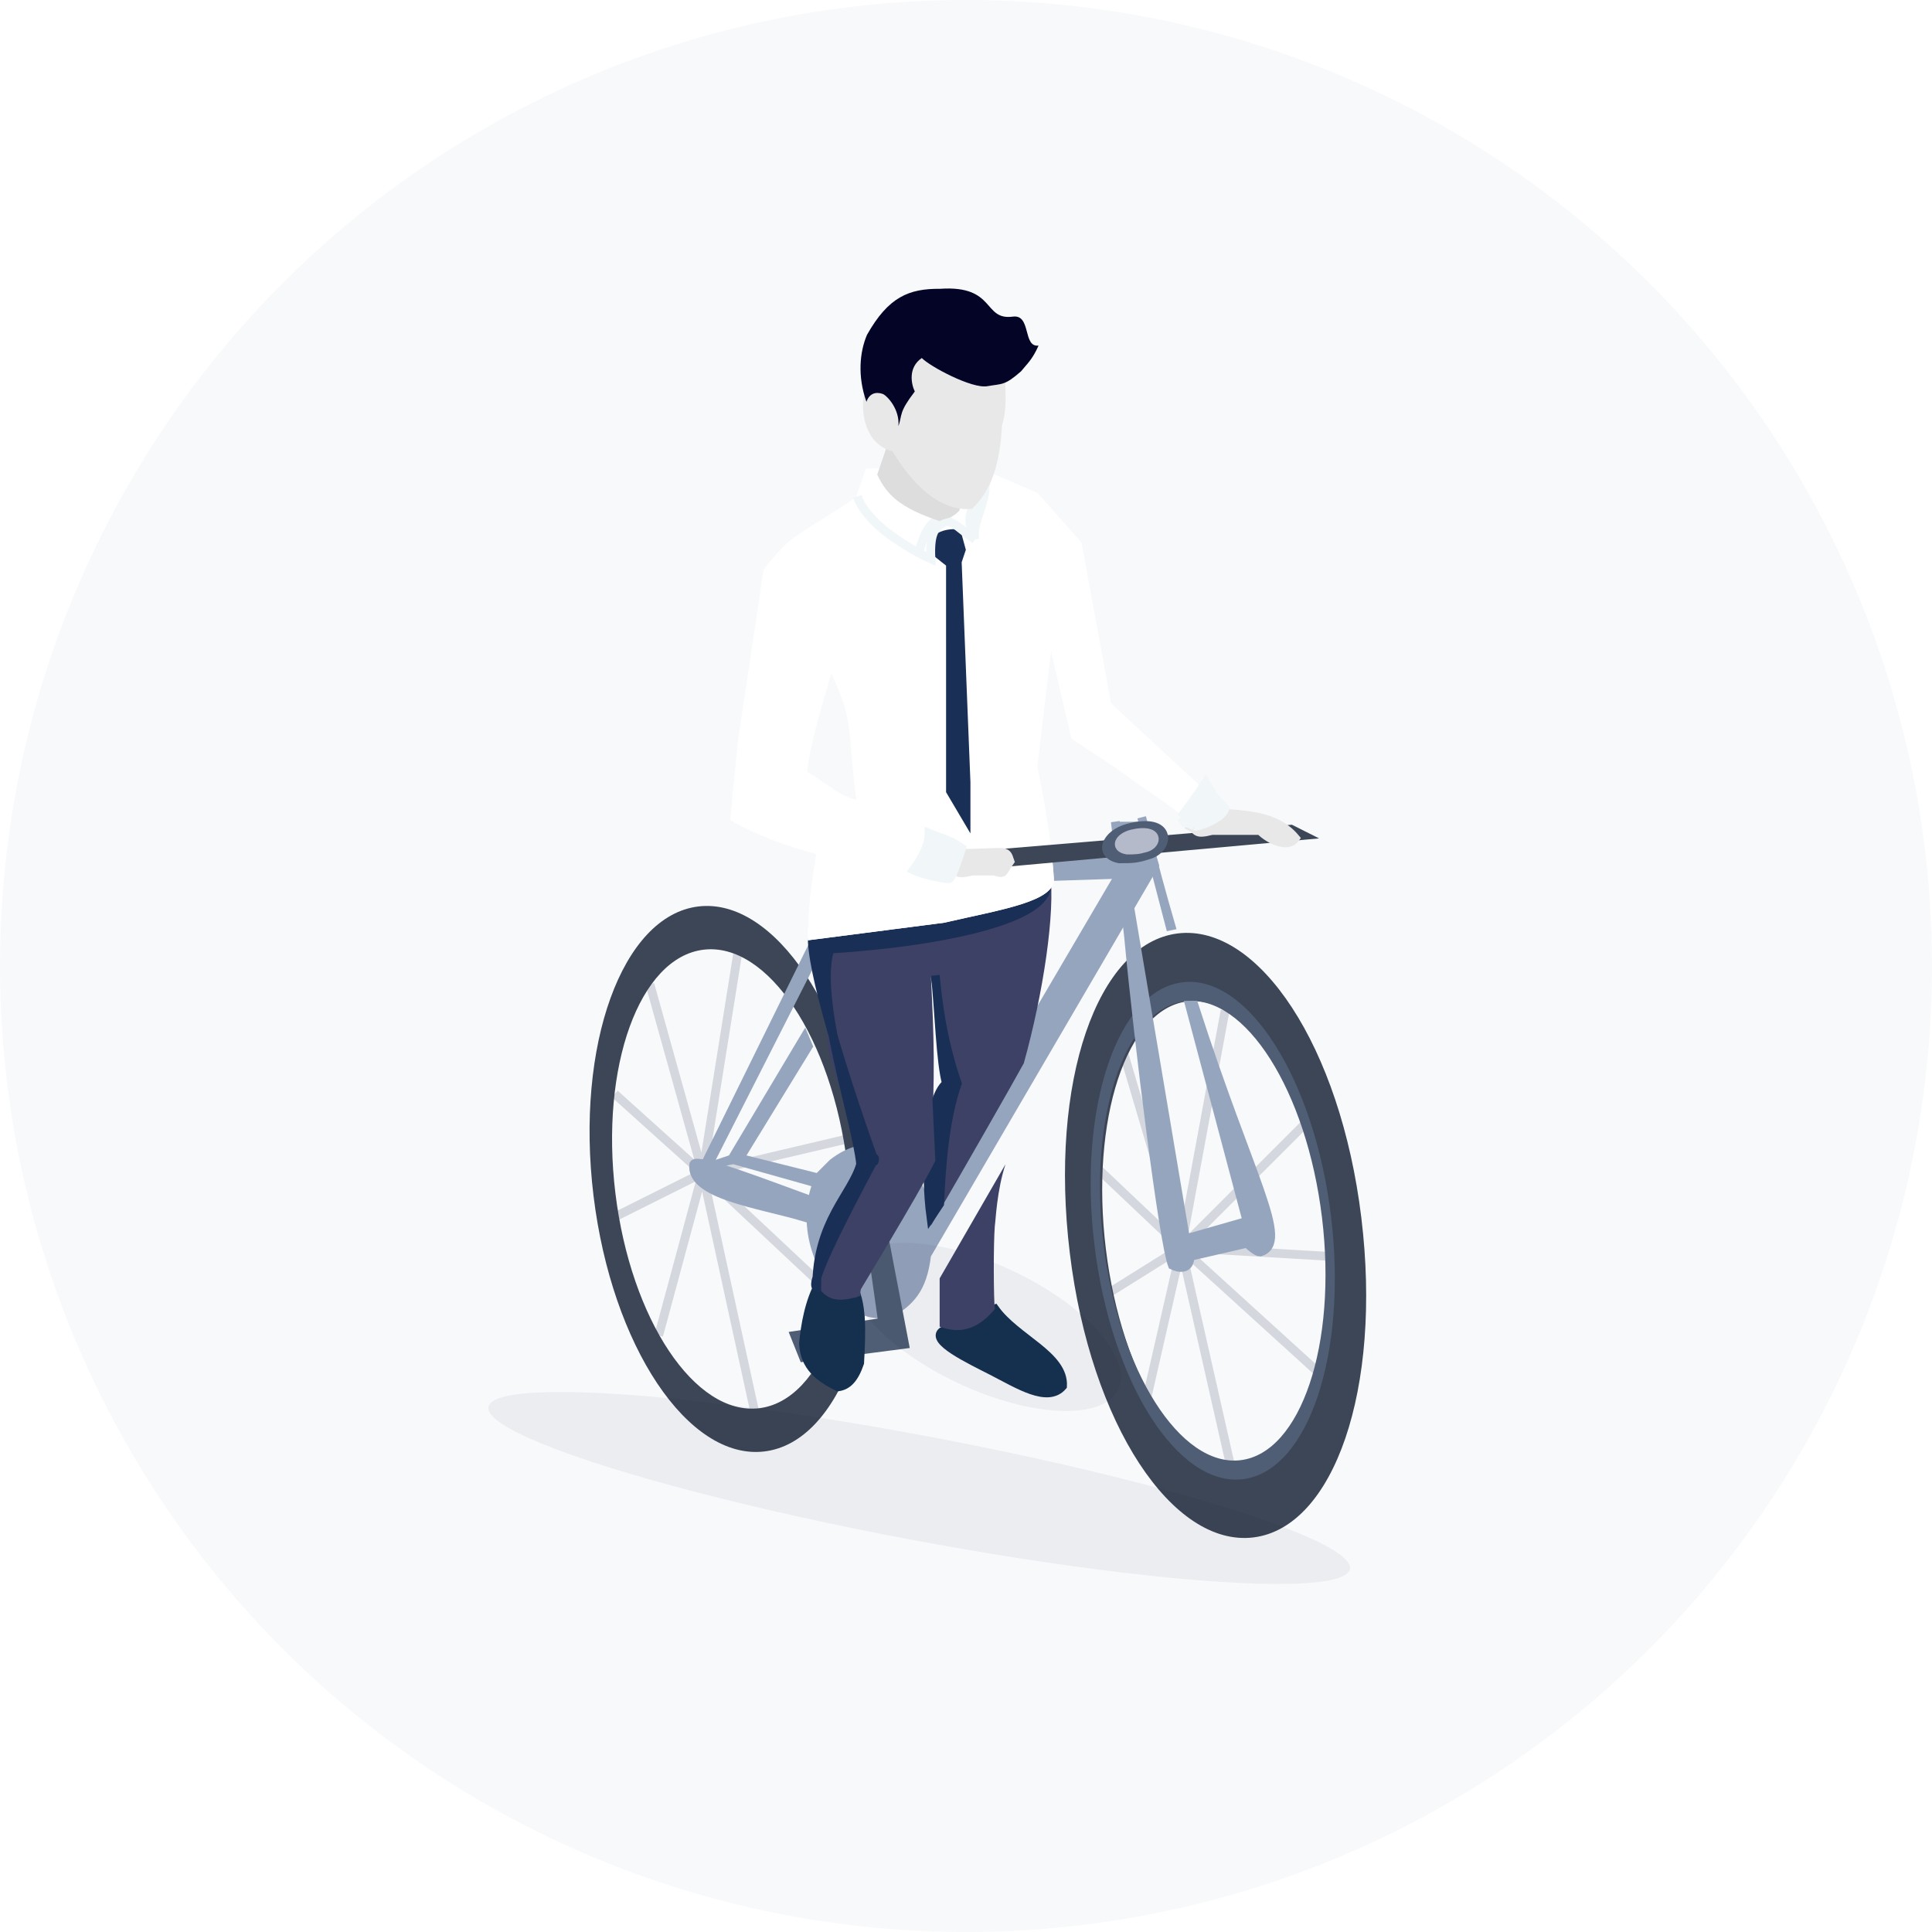 <svg width="220" height="220" viewBox="0 0 220 220" fill="none" xmlns="http://www.w3.org/2000/svg">
<circle cx="110" cy="110" r="110" fill="#F7F9FB"/>
<path d="M74.004 112.072L80.004 133.572M80.004 133.572L84.004 108.572M80.004 133.572L70.004 124.572M80.004 133.572L70.004 138.572M80.004 133.572L75.004 152.072M80.004 133.572L86.004 161.072M80.004 133.572L96.004 148.572M80.004 133.572L97.004 129.572M139.504 115.072L134.504 142.072M134.504 142.072L148.504 128.072M134.504 142.072L151.504 143.072M134.504 142.072L151.004 157.072M134.504 142.072L140.504 168.572M134.504 142.072L130.504 159.572M134.504 142.072L126.504 147.072M134.504 142.072L125.004 133.072M134.504 142.072L128.004 120.072" stroke="#040427" stroke-opacity="0.14"/>
<path d="M91.504 138.572C86.504 137.072 78.504 136.072 79.004 132.572C79.404 131.772 87.838 135.072 92.004 136.572L91.504 138.572Z" fill="#96A5BE" stroke="#96A5BE"/>
<path d="M155.017 138.665C157.391 158.21 151.883 173.957 142.717 175.07C133.55 176.183 124.195 162.241 121.822 142.695C119.449 123.15 124.956 107.403 134.123 106.291C143.29 105.178 152.644 119.12 155.017 138.665ZM125.923 142.198C127.71 156.914 134.753 168.164 141.655 167.326C148.557 166.488 152.703 153.879 150.917 139.163C149.13 124.447 142.086 113.196 135.185 114.034C128.283 114.872 124.136 127.481 125.923 142.198Z" fill="#3D4656"/>
<path d="M151.567 138.511C153.464 154.135 148.971 167.534 141.532 168.437C134.093 169.341 126.524 157.406 124.627 141.781C122.73 126.157 127.223 112.758 134.662 111.855C142.101 110.951 149.67 122.886 151.567 138.511ZM125.657 141.656C127.409 156.086 134.399 167.108 141.269 166.274C148.139 165.439 152.289 153.065 150.537 138.636C148.785 124.206 141.795 113.184 134.925 114.018C128.054 114.852 123.905 127.226 125.657 141.656Z" fill="#4F5D75"/>
<path d="M98.978 132.344C101.058 149.48 95.717 164.225 87.048 165.278C78.379 166.33 69.665 153.292 67.584 136.156C65.504 119.02 70.845 104.275 79.514 103.222C88.183 102.17 96.897 115.208 98.978 132.344ZM70.074 135.854C71.824 150.272 79.157 161.242 86.451 160.356C93.745 159.471 98.239 147.065 96.488 132.646C94.737 118.228 87.405 107.258 80.111 108.144C72.817 109.029 68.323 121.435 70.074 135.854Z" fill="#3D4656"/>
<path d="M127.504 93.572H130.504L132.004 98.572L106.004 143.072C105.504 147.072 104.004 148.572 101.504 150.072C100.439 150.214 99.434 150.125 98.504 149.846C97.98 149.688 97.563 149.405 97.169 149.072C96.978 148.911 96.793 148.739 96.604 148.563L96.061 148.072C92.714 145.217 90.859 139.773 92.391 135.072L83.504 132.572C82.681 132.696 81.737 133.072 79.504 133.072L95.504 100.572C96.504 96.072 96.171 93.906 95.504 92.572L98.504 92.072C98.004 94.572 97.104 100.572 97.504 100.572L81.504 132.072L83.004 131.572L91.695 117.01L92.605 119.172L85.004 131.572L93.004 133.572L94.504 132.072C95.025 131.668 95.545 131.335 96.061 131.072C96.422 130.889 96.781 130.739 97.136 130.622C97.599 130.471 98.056 130.375 98.504 130.333C101.49 130.054 104.107 132.16 105.504 136.072L127.504 98.572V93.572Z" fill="#96A5BE"/>
<path d="M101.504 100.572H104.004L94.57 115.965L93.62 113.785L101.504 100.572Z" fill="#96A5BE"/>
<path d="M100.5 140H99.001L100.504 150.572L90.504 152.072L91.504 154.572L103.004 153.072L100.5 140Z" fill="#4F5D75" stroke="#4F5D75"/>
<path d="M127.004 99.572L96.004 100.572L96.504 98.072L127.004 97.072V99.572Z" fill="#96A5BE" stroke="#96A5BE"/>
<path d="M142.004 141.572C142.338 141.906 143.104 142.572 143.504 142.572C146.985 141.412 142.39 134.441 135.965 114.472H135.464L142.004 139.072L135.004 141.072L127.004 93.572L128.504 106.572C129.671 119.072 132.504 141.572 133.504 144.072C134.171 144.406 135.504 144.672 135.504 143.072L142.004 141.572Z" fill="#96A5BE"/>
<path d="M133.233 105.449L131.796 99.941C131.202 97.755 130.603 95.467 130.004 93.072L131.796 99.941C132.314 101.846 132.83 103.674 133.339 105.427L133.233 105.449Z" fill="#96A5BE"/>
<path d="M142.004 141.572C142.338 141.906 143.104 142.572 143.504 142.572C146.985 141.412 142.39 134.441 135.965 114.472H135.464L142.004 139.072L135.004 141.072L127.004 93.572L128.504 106.572C129.671 119.072 132.504 141.572 133.504 144.072C134.171 144.406 135.504 144.672 135.504 143.072L142.004 141.572Z" stroke="#96A5BE"/>
<path d="M133.233 105.449L131.796 99.941C131.202 97.755 130.603 95.467 130.004 93.072L131.796 99.941C132.314 101.846 132.83 103.674 133.339 105.427L133.233 105.449Z" stroke="#96A5BE"/>
<path d="M93.004 87.573C90.004 87.573 91.304 92.573 94.504 92.573L98.004 92.073C102.004 91.573 108.004 91.573 108.004 89.573C107.838 88.906 103.004 87.573 93.004 87.573Z" fill="#4F5D75" stroke="#4F5D75"/>
<g filter="url(#filter0_d)">
<g filter="url(#filter1_f)">
<ellipse rx="49.898" ry="5.954" transform="matrix(-0.983 -0.185 -0.185 0.983 104.67 165.437)" fill="#040427" fill-opacity="0.05"/>
</g>
<g filter="url(#filter2_f)">
<ellipse rx="16.742" ry="7.11" transform="matrix(-0.906 -0.423 -0.423 0.906 112.182 147.096)" fill="#040427" fill-opacity="0.05"/>
</g>
<path d="M112.919 152.082C110.314 150.752 105.926 148.665 107.309 147.608L113.284 145.063C115.698 148.442 121.177 150.32 120.995 153.83C119.299 155.8 115.959 153.634 112.919 152.082Z" fill="#152F4E"/>
<path d="M91.498 149.007C91.667 147.023 92.15 144.127 93.389 142.001L96.898 142.183C98.255 144.179 98.073 147.688 97.891 151.198C97.264 153.024 96.495 153.781 95.425 153.925C93.246 152.838 91.628 151.603 91.498 149.007Z" fill="#152F4E"/>
<path d="M112.919 152.082C110.314 150.752 105.926 148.665 107.309 147.608L113.284 145.063C115.698 148.442 121.177 150.32 120.995 153.83C119.299 155.8 115.959 153.634 112.919 152.082Z" stroke="#152F4E"/>
<path d="M91.498 149.007C91.667 147.023 92.15 144.127 93.389 142.001L96.898 142.183C98.255 144.179 98.073 147.688 97.891 151.198C97.264 153.024 96.495 153.781 95.425 153.925C93.246 152.838 91.628 151.603 91.498 149.007Z" stroke="#152F4E"/>
<path d="M113.284 145.063C113.14 143.993 113.114 137.554 113.284 135.571C113.379 135.067 113.5 131.571 114.5 128.571L107 141.571L107 144.571L107 147.071C108.218 147.488 110.661 148.247 113.284 145.063Z" fill="#3D4165"/>
<path d="M106 107.072C106.131 109.669 108.298 111.902 108.69 119.69C105.981 124.705 105.538 131.646 106 135.571C109.5 129.571 115.5 119.071 116.583 117.071C118.806 109.088 120.186 99.857 119.582 95.359L93.946 94.225C93.112 102.614 93.373 107.806 94.235 114.225C93.909 116.665 98.968 128.044 98.955 129.571C96.004 133.071 92.112 136.348 93.43 142.923C94.448 144.102 95.659 144.309 97.955 143.566C97.981 140.513 100.65 135.77 102 133.071C103.5 130.071 105.953 128.537 106.004 127.572C106.508 118.074 106.36 114.225 106 107.072Z" fill="#3D4165"/>
<path d="M94.505 104.072C107.971 103.234 120.8 100.362 119.005 96.073L93.505 94.072L92.5 103.227C92.617 105.549 93.593 109.567 94.87 113.94C95.92 119.557 97.71 125.623 98.005 128.572C97.057 131.889 93.411 134.755 93.032 141.429C92.829 142.1 92.804 142.504 93 142.571C93 142.178 93.011 141.798 93.032 141.429C93.716 139.166 96.42 133.856 99.505 128.072C98.103 124.168 96.298 118.832 94.87 113.94C94.14 110.035 93.768 106.346 94.505 104.072Z" fill="#192F56"/>
<path d="M106.645 108.475C106.601 107.989 106.555 107.519 106.505 107.072C106.543 107.485 106.588 107.954 106.645 108.475C106.99 112.338 107.162 117.202 107.776 119.377C105.632 121.118 105.301 129.315 106 134.571L106.999 133.071C107.215 128.391 107.59 123.504 109.005 119.377C107.512 115.031 106.931 111.107 106.645 108.475Z" fill="#192F56"/>
<path d="M99.505 128.072C99.672 127.403 99.542 128.716 99.505 128.072ZM99.505 128.072C96.85 120.677 92.747 108.146 92.5 103.227L93.505 94.072L119.005 96.073C120.8 100.362 107.971 103.234 94.505 104.072C92.707 109.616 97.505 123.572 98.005 128.572C97.005 132.072 93 135.071 93 142.571C92.144 142.277 95.505 135.572 99.505 128.072ZM106.505 107.072C106.954 111.072 107.085 116.929 107.776 119.377C105.632 121.118 105.301 129.315 106 134.571L106.999 133.071C107.215 128.391 107.59 123.504 109.005 119.377C107.217 114.172 106.737 109.572 106.505 107.072Z" stroke="#192F56"/>
<path d="M106.004 128.072L105.504 117.572L97.004 143.572C97.338 142.906 104.004 132.072 106.004 128.072Z" fill="#3D4165" stroke="#3D4165"/>
<path d="M83.159 89.378C83.159 89.378 86.846 91.647 92.972 93.243C92.422 96.341 92.004 99.624 92.004 103.072L107.504 101.072C114.004 99.573 120.135 98.669 120.005 96.072C119.874 93.476 119.197 88.372 118.022 82.867L106.099 72.072C98.93 65.419 91.336 58.304 90.073 57.562C88.772 58.581 87.749 59.846 86.951 60.893C86.562 63.689 84.055 80.236 84.055 80.236L83.159 89.378Z" fill="white"/>
<path d="M83.159 89.378C83.159 89.378 86.846 91.647 92.972 93.243C92.422 96.341 92.004 99.624 92.004 103.072L107.504 101.072C114.004 99.573 120.135 98.669 120.005 96.072C119.874 93.476 119.197 88.372 118.022 82.867L106.099 72.072C98.93 65.419 91.336 58.304 90.073 57.562C88.772 58.581 87.749 59.846 86.951 60.893C86.562 63.689 84.055 80.236 84.055 80.236L83.159 89.378Z" fill="url(#paint0_linear)"/>
<path d="M135.5 89.571C132.504 87.072 132.004 87.072 127.004 83.389L122.004 80.097L119.685 70.07L118.093 83.389L109.504 77.072L101.504 70.07L95.004 64.072L88.813 58.671C90.509 56.7 94.74 54.695 97.505 52.581L98.601 49.385L110.512 48.875L118.126 52.129L123.145 57.798L126.504 76.097L140.5 89.071L135.5 89.571Z" fill="white"/>
<path d="M135.5 89.571C132.504 87.072 132.004 87.072 127.004 83.389L122.004 80.097L119.685 70.07L118.093 83.389L109.504 77.072L101.504 70.07L95.004 64.072L88.813 58.671C90.509 56.7 94.74 54.695 97.505 52.581L98.601 49.385L110.512 48.875L118.126 52.129L123.145 57.798L126.504 76.097L140.5 89.071L135.5 89.571Z" fill="url(#paint1_linear)"/>
<path d="M108.954 56.747C108.119 56.728 106.919 56.892 106.509 57.665L106.375 58.692L108.231 60.165L108.232 86.072L110.004 89.072L110.004 85.072L109.003 59.953L109.46 58.59L108.954 56.747Z" fill="#192F56"/>
<path d="M108.231 60.165L106.375 58.692L106.509 57.665C106.919 56.892 108.119 56.728 108.954 56.747L109.46 58.59L109.003 59.953M108.231 60.165L109.003 59.953M108.231 60.165L108.232 86.072L110.004 89.072L110.004 85.072L109.003 59.953" stroke="#192F56"/>
<path d="M148.42 91.13L105.999 94.974L107.698 93.703L147.007 90.421L148.42 91.13Z" fill="#3D4656" stroke="#3D4656"/>
<g filter="url(#filter3_d)">
<path d="M138.999 90.571C136.999 91.071 137.499 90.571 136.499 90.071L136.999 88.571C143.038 88.571 146.377 88.906 148.499 91.444C147.549 92.727 145.259 91.409 144.5 90.571L138.999 90.571Z" fill="#E8E8E8"/>
<path d="M138.999 90.571C136.999 91.071 137.499 90.571 136.499 90.071L136.999 88.571C143.038 88.571 146.377 88.906 148.499 91.444C147.549 92.727 145.259 91.409 144.5 90.571L138.999 90.571Z" stroke="#E8E8E8"/>
</g>
<g filter="url(#filter4_d)">
<path d="M111.712 95.186C109.712 95.686 110.212 95.186 109.212 94.686L109.712 93.186C115.751 93.186 115.504 92.572 116.004 94.073C115.054 95.356 115.504 95.572 114.212 95.186L111.712 95.186Z" fill="#E8E8E8"/>
<path d="M111.712 95.186C109.712 95.686 110.212 95.186 109.212 94.686L109.712 93.186C115.751 93.186 115.504 92.572 116.004 94.073C115.054 95.356 115.504 95.572 114.212 95.186L111.712 95.186Z" stroke="#E8E8E8"/>
</g>
<path d="M128.448 90.296C125.948 90.963 124.948 93.296 127.448 93.796C128.948 93.796 129.448 93.796 130.948 93.296C133.266 92.523 133.448 88.963 128.448 90.296Z" fill="#4F5D75" stroke="#4F5D75"/>
<path d="M128.951 90.952C127.416 91.303 126.801 92.532 128.337 92.796C129.258 92.796 129.565 92.796 130.486 92.532C131.91 92.125 132.022 90.249 128.951 90.952Z" fill="#B5BACA" stroke="#B5BACA"/>
<path d="M108.005 96.072C108.38 96.201 109.103 93.745 109.505 92.572C108.005 91.572 107.505 91.572 105.795 90.882C105.795 92.572 104.599 94.294 104.005 95.072C105.005 95.572 107.505 96.072 108.005 96.072Z" fill="#F1F6F8"/>
<path d="M134.915 89.686C134.943 89.647 135.125 89.624 136 90.071C136.375 90.199 139.098 89.243 139.5 88.071C138.043 86.589 138.198 86.627 137.296 85.117C136.601 86.189 135.094 88.292 134.5 89.071C134.807 89.465 134.894 89.628 134.915 89.686C134.898 89.709 134.933 89.738 134.915 89.686Z" fill="#F1F6F8"/>
<path d="M97.64 52.518C97.882 53.33 98.46 54.19 99.248 55.035C99.852 55.681 100.319 56.12 101.113 56.721C102.136 57.495 103.402 58.309 104.604 58.956M107.797 55.345C106.616 55.923 105.838 56.311 106.006 59.644C105.563 59.45 105.089 59.217 104.604 58.956M107.797 55.345C108.905 55.615 109.171 56.143 111.022 57.433M107.797 55.345L108.225 52.216L112.353 50.684C111.942 52.836 109.288 53.891 111.022 57.433M107.797 55.345C105.974 54.547 105.088 57.226 104.604 58.956M111.022 57.433C110.36 54.586 115.099 50.315 109.145 47.619M136 90.071C134.049 89.075 135.546 90.412 134.5 89.071M136 90.071C136.375 90.199 139.098 89.243 139.5 88.071C138.043 86.589 138.198 86.627 137.296 85.117C136.601 86.189 135.094 88.292 134.5 89.071M136 90.071C135.125 89.624 134.943 89.647 134.915 89.686M134.5 89.071C134.807 89.465 134.894 89.628 134.915 89.686M134.915 89.686C134.898 89.709 134.933 89.738 134.915 89.686ZM108.005 96.072C107.505 96.072 105.005 95.572 104.005 95.072C104.599 94.294 105.795 92.572 105.795 90.882C107.505 91.572 108.005 91.572 109.505 92.572C109.103 93.745 108.38 96.201 108.005 96.072Z" stroke="#F1F6F8"/>
<path d="M94.669 72.684C94.069 74.83 92.393 79.999 91.887 83.857C94.669 85.572 95.504 86.572 97.505 87.072C96.505 79.572 97.323 78.283 94.669 72.684Z" fill="#F7F9FB"/>
<path d="M108.791 53.898L109.105 52.985L101.524 46.815L100.429 50.011C101.429 52.055 102.842 53.39 106.952 54.799C107.565 54.499 108.022 54.655 108.791 53.898Z" fill="#DEDDDD" stroke="#DEDDDD"/>
<path d="M113.604 44.322C114.23 42.495 113.943 40.356 113.956 38.829L104.992 33.716L98.822 41.296C98.605 42.922 98.932 46.334 101.98 46.971C103.685 49.937 106.807 53.729 110.473 53.455C112.782 51.184 113.422 47.831 113.604 44.322Z" fill="#E8E8E8" stroke="#E8E8E8"/>
<path d="M104.17 40.578C103.77 39.761 103.369 37.854 104.965 36.769C105.937 37.757 110.676 40.283 112.418 39.978C114.16 39.673 114.402 39.923 116.277 38.273C116.94 37.446 117.549 36.968 118.262 35.351C116.44 35.588 117.458 31.769 115.332 32.054C111.899 32.515 113.421 28.451 107.049 28.887C103.488 28.857 101.163 29.817 98.729 34.121C97.899 36.047 97.621 38.843 98.664 41.753C98.978 40.839 99.687 40.572 100.504 40.852C100.961 41.009 102.474 42.548 102.305 44.531C102.774 43.161 102.317 43.005 104.17 40.578Z" fill="#040427"/>
</g>
<defs>
<filter id="filter0_d" x="50.533" y="26.137" width="108.274" height="162.396" filterUnits="userSpaceOnUse" color-interpolation-filters="sRGB">
<feFlood flood-opacity="0" result="BackgroundImageFix"/>
<feColorMatrix in="SourceAlpha" type="matrix" values="0 0 0 0 0 0 0 0 0 0 0 0 0 0 0 0 0 0 127 0"/>
<feOffset dy="4"/>
<feGaussianBlur stdDeviation="2"/>
<feColorMatrix type="matrix" values="0 0 0 0 0 0 0 0 0 0 0 0 0 0 0 0 0 0 0.03 0"/>
<feBlend mode="normal" in2="BackgroundImageFix" result="effect1_dropShadow"/>
<feBlend mode="normal" in="SourceGraphic" in2="effect1_dropShadow" result="shape"/>
</filter>
<filter id="filter1_f" x="50.533" y="146.34" width="108.274" height="38.193" filterUnits="userSpaceOnUse" color-interpolation-filters="sRGB">
<feFlood flood-opacity="0" result="BackgroundImageFix"/>
<feBlend mode="normal" in="SourceGraphic" in2="BackgroundImageFix" result="shape"/>
<feGaussianBlur stdDeviation="2" result="effect1_foregroundBlur"/>
</filter>
<filter id="filter2_f" x="92.713" y="133.522" width="38.938" height="27.147" filterUnits="userSpaceOnUse" color-interpolation-filters="sRGB">
<feFlood flood-opacity="0" result="BackgroundImageFix"/>
<feBlend mode="normal" in="SourceGraphic" in2="BackgroundImageFix" result="shape"/>
<feGaussianBlur stdDeviation="2" result="effect1_foregroundBlur"/>
</filter>
<filter id="filter3_d" x="130.888" y="84.071" width="21.247" height="12.408" filterUnits="userSpaceOnUse" color-interpolation-filters="sRGB">
<feFlood flood-opacity="0" result="BackgroundImageFix"/>
<feColorMatrix in="SourceAlpha" type="matrix" values="0 0 0 0 0 0 0 0 0 0 0 0 0 0 0 0 0 0 127 0"/>
<feOffset dx="-1"/>
<feGaussianBlur stdDeviation="2"/>
<feColorMatrix type="matrix" values="0 0 0 0 0.239 0 0 0 0 0.255 0 0 0 0 0.396 0 0 0 0.02 0"/>
<feBlend mode="normal" in2="BackgroundImageFix" result="effect1_dropShadow"/>
<feBlend mode="normal" in="SourceGraphic" in2="effect1_dropShadow" result="shape"/>
</filter>
<filter id="filter4_d" x="103.6" y="88.562" width="15.96" height="11.331" filterUnits="userSpaceOnUse" color-interpolation-filters="sRGB">
<feFlood flood-opacity="0" result="BackgroundImageFix"/>
<feColorMatrix in="SourceAlpha" type="matrix" values="0 0 0 0 0 0 0 0 0 0 0 0 0 0 0 0 0 0 127 0"/>
<feOffset dx="-1"/>
<feGaussianBlur stdDeviation="2"/>
<feColorMatrix type="matrix" values="0 0 0 0 0.239 0 0 0 0 0.255 0 0 0 0 0.396 0 0 0 0.02 0"/>
<feBlend mode="normal" in2="BackgroundImageFix" result="effect1_dropShadow"/>
<feBlend mode="normal" in="SourceGraphic" in2="effect1_dropShadow" result="shape"/>
</filter>
<linearGradient id="paint0_linear" x1="106.514" y1="82.782" x2="125.038" y2="48.643" gradientUnits="userSpaceOnUse">
<stop stop-color="white"/>
<stop offset="1" stop-color="white"/>
</linearGradient>
<linearGradient id="paint1_linear" x1="107.143" y1="62.973" x2="117.195" y2="49.695" gradientUnits="userSpaceOnUse">
<stop stop-color="white"/>
<stop offset="1" stop-color="white"/>
</linearGradient>
</defs>
</svg>
